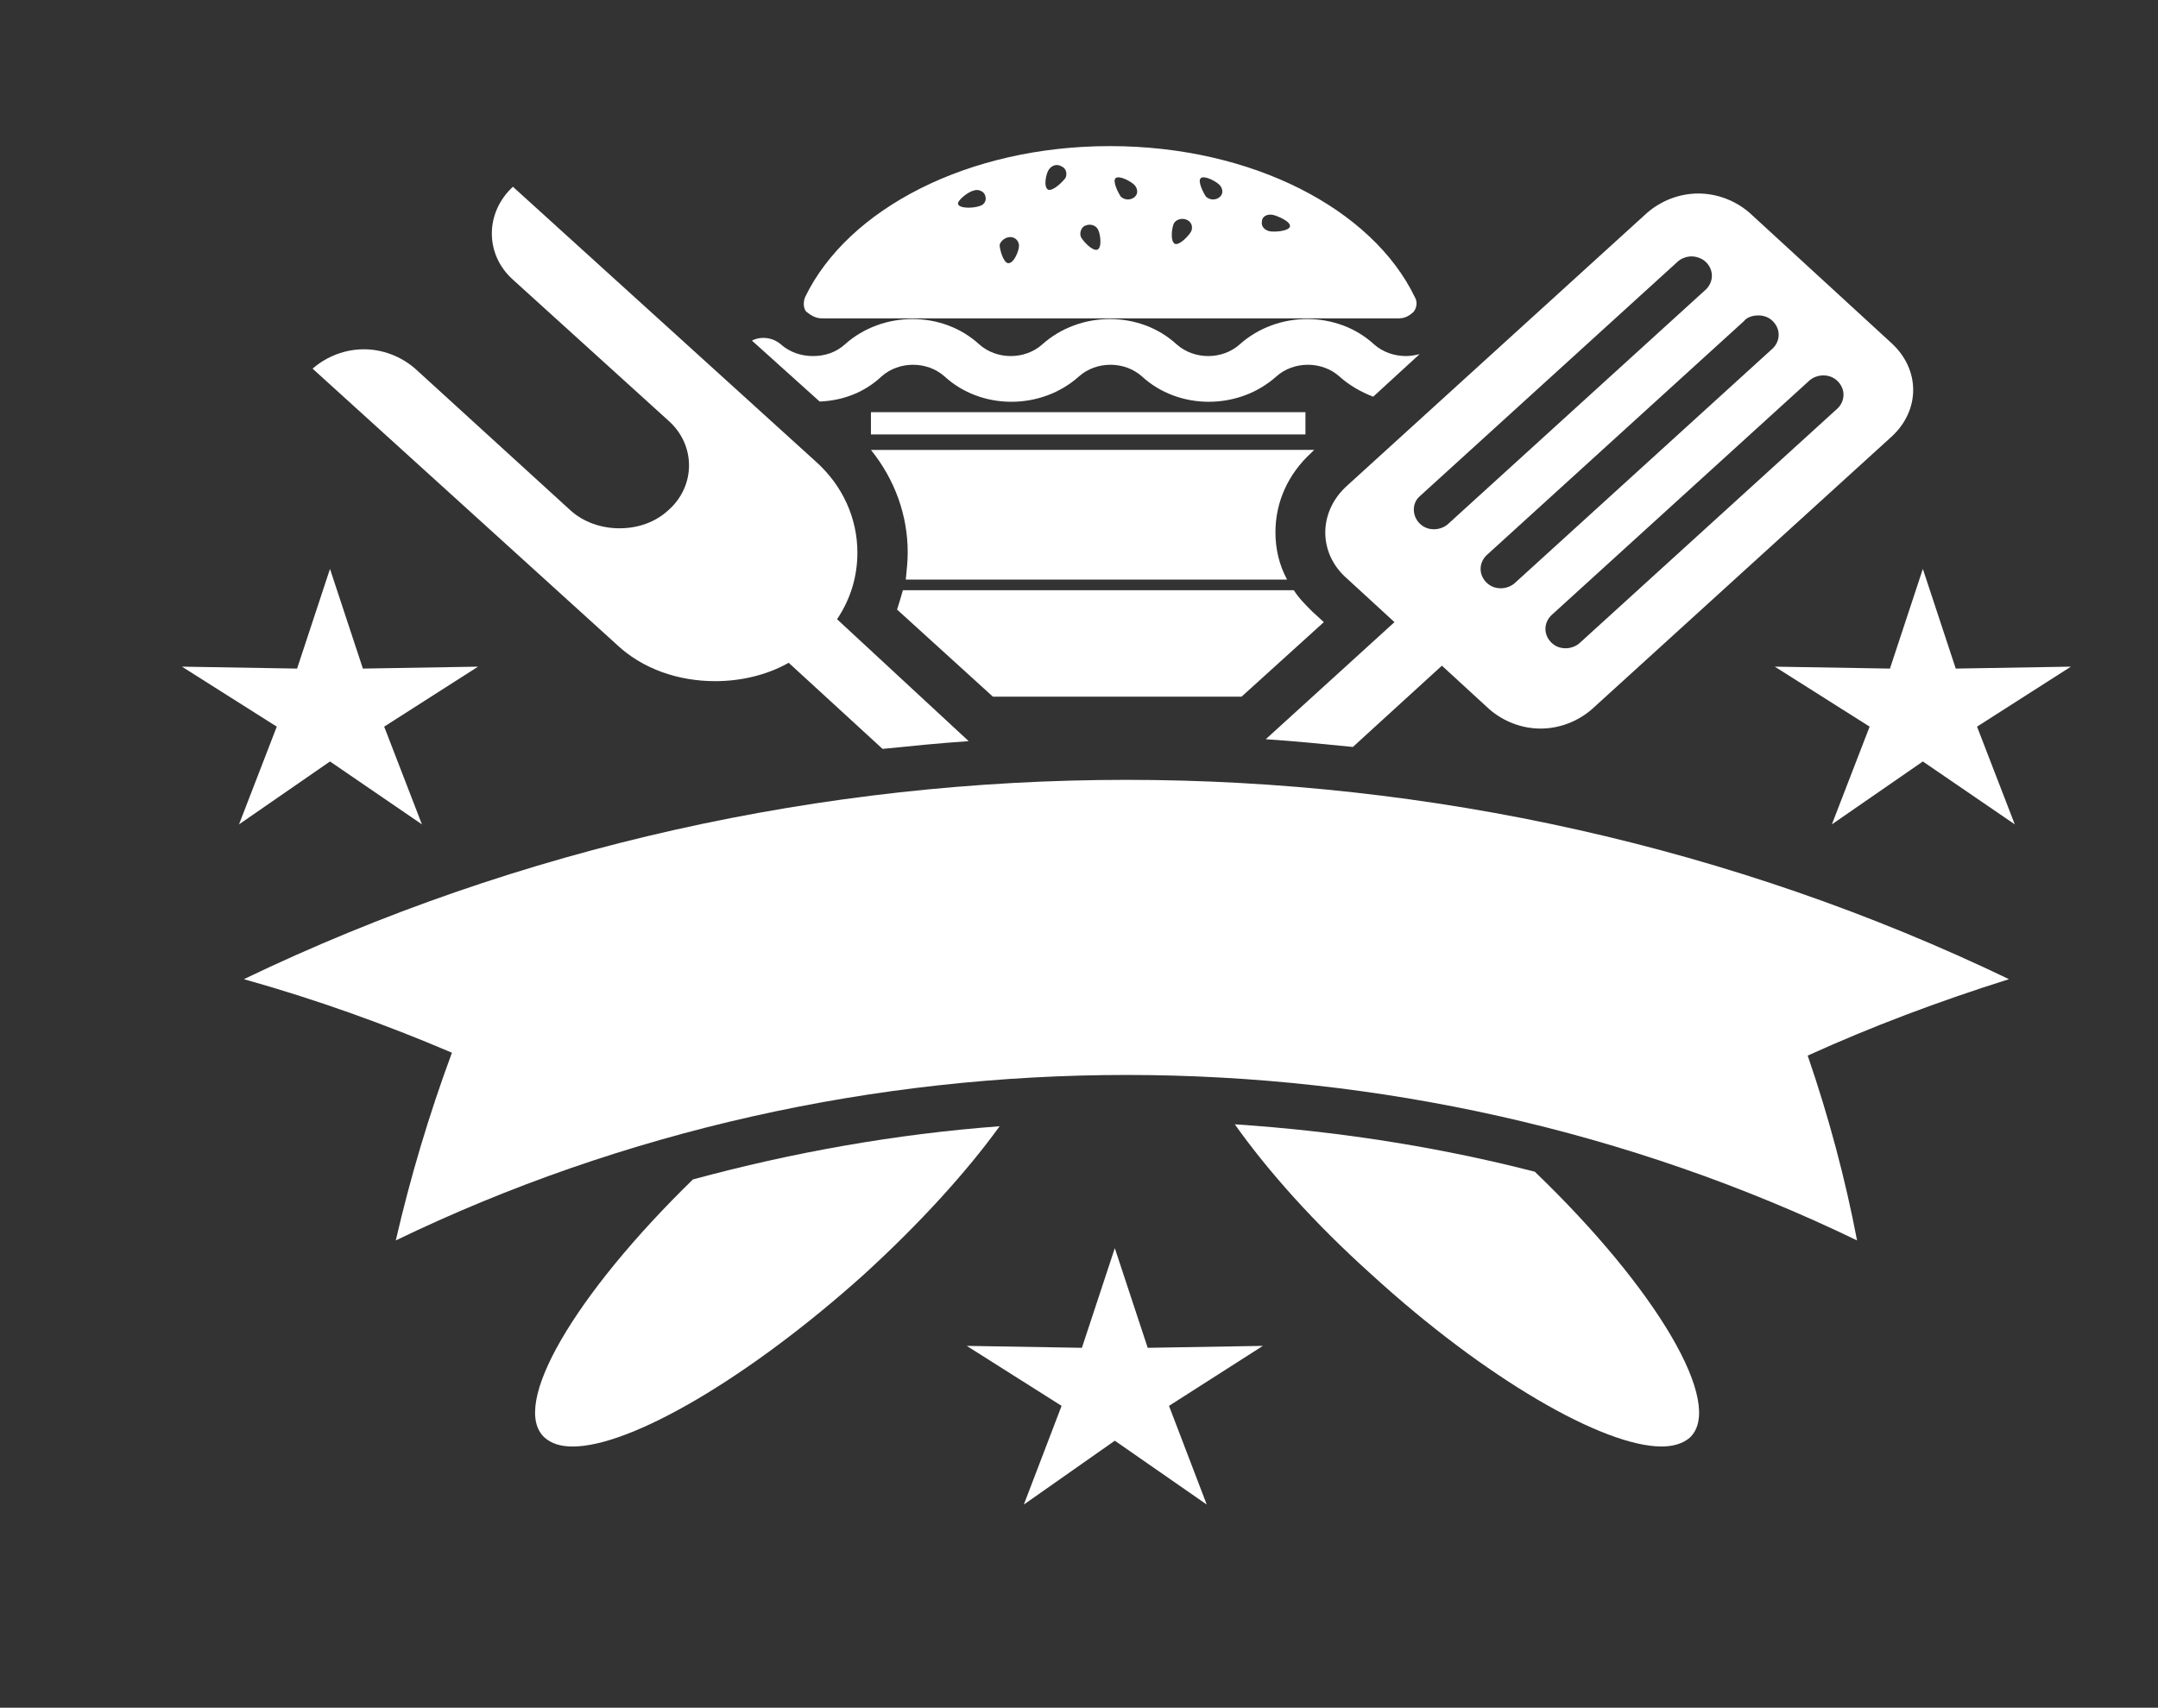<?xml version="1.0" encoding="utf-8"?>
<!-- Generator: Adobe Illustrator 21.1.0, SVG Export Plug-In . SVG Version: 6.00 Build 0)  -->
<svg version="1.1" id="Warstwa_1" xmlns="http://www.w3.org/2000/svg" xmlns:xlink="http://www.w3.org/1999/xlink" x="0px" y="0px"
	 viewBox="0 0 223 176.5" style="enable-background:new 0 0 223 176.5;" xml:space="preserve">
<rect x="0" y="0" width="223" height="176.5" fill="#333333" stroke="none"/>
<style type="text/css">
	.st0{fill:#FFFFFF;}
</style>
<g>
	<g>
		<g>
			<path class="st0" d="M84.9,32.9h59.7c0.6,0,1.1-0.3,1.5-0.7c0.3-0.4,0.4-1,0.1-1.5c-4.4-9.1-16.8-15.6-31.5-15.6
				c-14.7,0-27.1,6.5-31.5,15.6c-0.2,0.5-0.2,1.1,0.1,1.5C83.8,32.6,84.3,32.9,84.9,32.9z M131.5,22.2c0.5,0.1,1.9,0.7,1.8,1.2
				c-0.1,0.5-1.6,0.6-2.1,0.5c-0.5-0.1-0.9-0.5-0.8-1C130.4,22.4,130.9,22.1,131.5,22.2z M124.1,18.4c0.4-0.3,1.7,0.4,2,0.8
				c0.3,0.4,0.3,0.9-0.1,1.2c-0.4,0.3-1,0.3-1.4-0.1C124.4,20,123.7,18.7,124.1,18.4z M121.3,23.1c0.2-0.4,0.8-0.6,1.3-0.4
				c0.5,0.2,0.7,0.7,0.5,1.2c-0.2,0.4-1.2,1.5-1.7,1.3C120.9,24.9,121.1,23.5,121.3,23.1z M115.3,18.4c0.4-0.3,1.7,0.4,2,0.8
				c0.3,0.4,0.3,0.9-0.1,1.2c-0.4,0.3-1,0.3-1.4-0.1C115.6,20,114.9,18.7,115.3,18.4z M112.2,23.3c0.5-0.2,1.1,0,1.3,0.5
				c0.2,0.4,0.4,1.8-0.1,2c-0.5,0.2-1.5-0.9-1.7-1.3C111.5,24,111.8,23.4,112.2,23.3z M108.4,17.5c0.3-0.4,0.8-0.6,1.3-0.3
				c0.5,0.2,0.6,0.8,0.4,1.2c-0.3,0.4-1.3,1.4-1.8,1.2C107.8,19.3,108.1,17.9,108.4,17.5z M104.4,24.5c0.5,0,0.9,0.4,0.9,0.9
				c0,0.5-0.5,1.8-1.1,1.8c-0.5,0-0.9-1.4-0.9-1.9C103.4,24.9,103.9,24.5,104.4,24.5z M100.6,19.7c0.5-0.2,1.1,0.1,1.2,0.5
				c0.2,0.5-0.1,1-0.6,1.1c-0.5,0.2-2,0.3-2.2-0.2C98.9,20.7,100.1,19.8,100.6,19.7z"/>
			<path class="st0" d="M93.8,57.1c0,0.9-0.1,1.8-0.2,2.8H133c-0.8-1.5-1.2-3.1-1.2-4.9c0-3.1,1.3-6,3.7-8.2l0.3-0.3H90
				C92.5,49.6,93.8,53.3,93.8,57.1z"/>
			<path class="st0" d="M128.3,72l8.5-7.7l-1.2-1.1c-0.7-0.7-1.4-1.4-1.9-2.2H93.3c-0.2,0.7-0.4,1.4-0.6,2l9.9,9H128.3z"/>
			<path class="st0" d="M91.1,38.9c1.8-1.6,4.7-1.6,6.5,0c3.8,3.5,10,3.5,13.9,0c1.8-1.6,4.7-1.6,6.5,0c3.8,3.5,10,3.5,13.9,0
				c1.8-1.6,4.7-1.6,6.5,0c1,0.9,2.2,1.6,3.5,2.1l4.8-4.4c-0.4,0.1-0.9,0.2-1.4,0.2c-1.2,0-2.4-0.4-3.3-1.2c-3.8-3.5-10-3.5-13.9,0
				c-1.8,1.6-4.7,1.6-6.5,0c-3.8-3.5-10-3.5-13.9,0c-1.8,1.6-4.7,1.6-6.5,0c-3.8-3.5-10-3.5-13.9,0c-0.9,0.8-2,1.2-3.3,1.2
				c-1.2,0-2.4-0.4-3.3-1.2c-0.8-0.7-2-0.9-3-0.4l7,6.3C87.2,41.4,89.4,40.5,91.1,38.9z"/>
			<path class="st0" d="M139.2,59.8l4.9,4.5l-13.3,12.1c3,0.2,6,0.5,9,0.8l9.2-8.4l4.9,4.5c1.5,1.3,3.4,2,5.3,2c1.9,0,3.8-0.7,5.3-2
				l31-28.2c1.4-1.3,2.2-3,2.2-4.8c0-1.8-0.8-3.5-2.2-4.8L180.8,22c-1.5-1.3-3.4-2-5.3-2c-1.9,0-3.8,0.7-5.3,2l-31,28.2
				C136.2,52.9,136.2,57.2,139.2,59.8z M188.4,38.8c0.6,0,1.1,0.2,1.5,0.6c0.8,0.8,0.8,2,0,2.8l-26.6,24.2c-0.4,0.4-1,0.6-1.5,0.6
				c-0.6,0-1.1-0.2-1.5-0.6c-0.8-0.8-0.8-2,0-2.8l26.6-24.2C187.3,39,187.9,38.8,188.4,38.8z M181.7,32.6c0.6,0,1.1,0.2,1.5,0.6
				c0.8,0.8,0.8,2,0,2.8l-26.6,24.2c-0.4,0.4-1,0.6-1.5,0.6c-0.6,0-1.1-0.2-1.5-0.6c-0.8-0.8-0.8-2,0-2.8l26.6-24.2
				C180.5,32.8,181.1,32.6,181.7,32.6z M146.7,51.3l26.6-24.2c0.4-0.4,1-0.6,1.5-0.6s1.1,0.2,1.5,0.6c0.8,0.8,0.8,2,0,2.8
				l-26.6,24.2c-0.4,0.4-1,0.6-1.5,0.6c-0.6,0-1.1-0.2-1.5-0.6C145.9,53.3,145.9,52,146.7,51.3z"/>
			<path class="st0" d="M73.9,70.4c2.6,0,5.3-0.6,7.6-1.9l9.7,8.9c3-0.3,5.9-0.6,8.9-0.8L86.5,64c1.4-2.1,2.1-4.4,2.1-6.9
				c0-3.5-1.5-6.9-4.3-9.4L53,19.3c-2.9,2.7-2.9,7,0,9.6l16.1,14.6c2.8,2.5,2.8,6.7,0,9.2c-1.4,1.3-3.2,1.9-5.1,1.9
				c-1.8,0-3.7-0.6-5.1-1.9L42.9,38.1c-1.5-1.3-3.4-2-5.3-2c-1.9,0-3.8,0.7-5.3,2l31.3,28.4C66.4,69.2,70.2,70.4,73.9,70.4z"/>
			<path class="st0" d="M207.6,101.2c-28.5-13.7-59.9-20.6-91.2-20.6c-31.3,0-62.7,6.9-91.2,20.6c7.5,2.1,14.7,4.7,21.5,7.6
				c-2.4,6.5-4.3,12.9-5.8,19.4c23.6-11.4,49.6-17.1,75.5-17.1s51.9,5.7,75.5,17.1c-1.2-6.3-2.9-12.7-5.1-19.1
				C193.4,106.1,200.3,103.5,207.6,101.2z"/>
			<rect x="90" y="42.6" class="st0" width="44.9" height="2.3"/>
		</g>
		<path class="st0" d="M56.3,148.6c0.7,0.6,1.6,0.9,2.9,0.9c6,0,18.2-7.1,30.1-17.8c5.8-5.3,10.6-10.6,14-15.3
			c-10.7,0.8-21.4,2.7-31.7,5.5C59.4,133.8,52.6,145.3,56.3,148.6z"/>
		<path class="st0" d="M171.7,149.5c1.2,0,2.2-0.3,2.9-0.9c3.7-3.4-3.4-15.4-16-27.5c-10.1-2.6-20.5-4.2-31-4.9
			c3.4,4.8,8.2,10.2,14.1,15.5C153.5,142.5,165.7,149.5,171.7,149.5z"/>
	</g>
	<g>
		<polygon class="st0" points="37.5,69.1 34.1,58.8 30.7,69.1 18.8,68.9 28.6,75.1 24.7,85.2 34.1,78.7 43.6,85.2 39.7,75.1 
			49.4,68.9 		"/>
		<polygon class="st0" points="214,68.9 202.1,69.1 198.7,58.8 195.3,69.1 183.4,68.9 193.2,75.1 189.3,85.2 198.7,78.7 208.2,85.2 
			204.3,75.1 		"/>
		<polygon class="st0" points="130.5,139.1 118.6,139.3 115.2,129 111.8,139.3 99.9,139.1 109.7,145.3 105.8,155.5 115.2,148.9 
			124.7,155.5 120.8,145.3 		"/>
	</g>
</g>
</svg>
